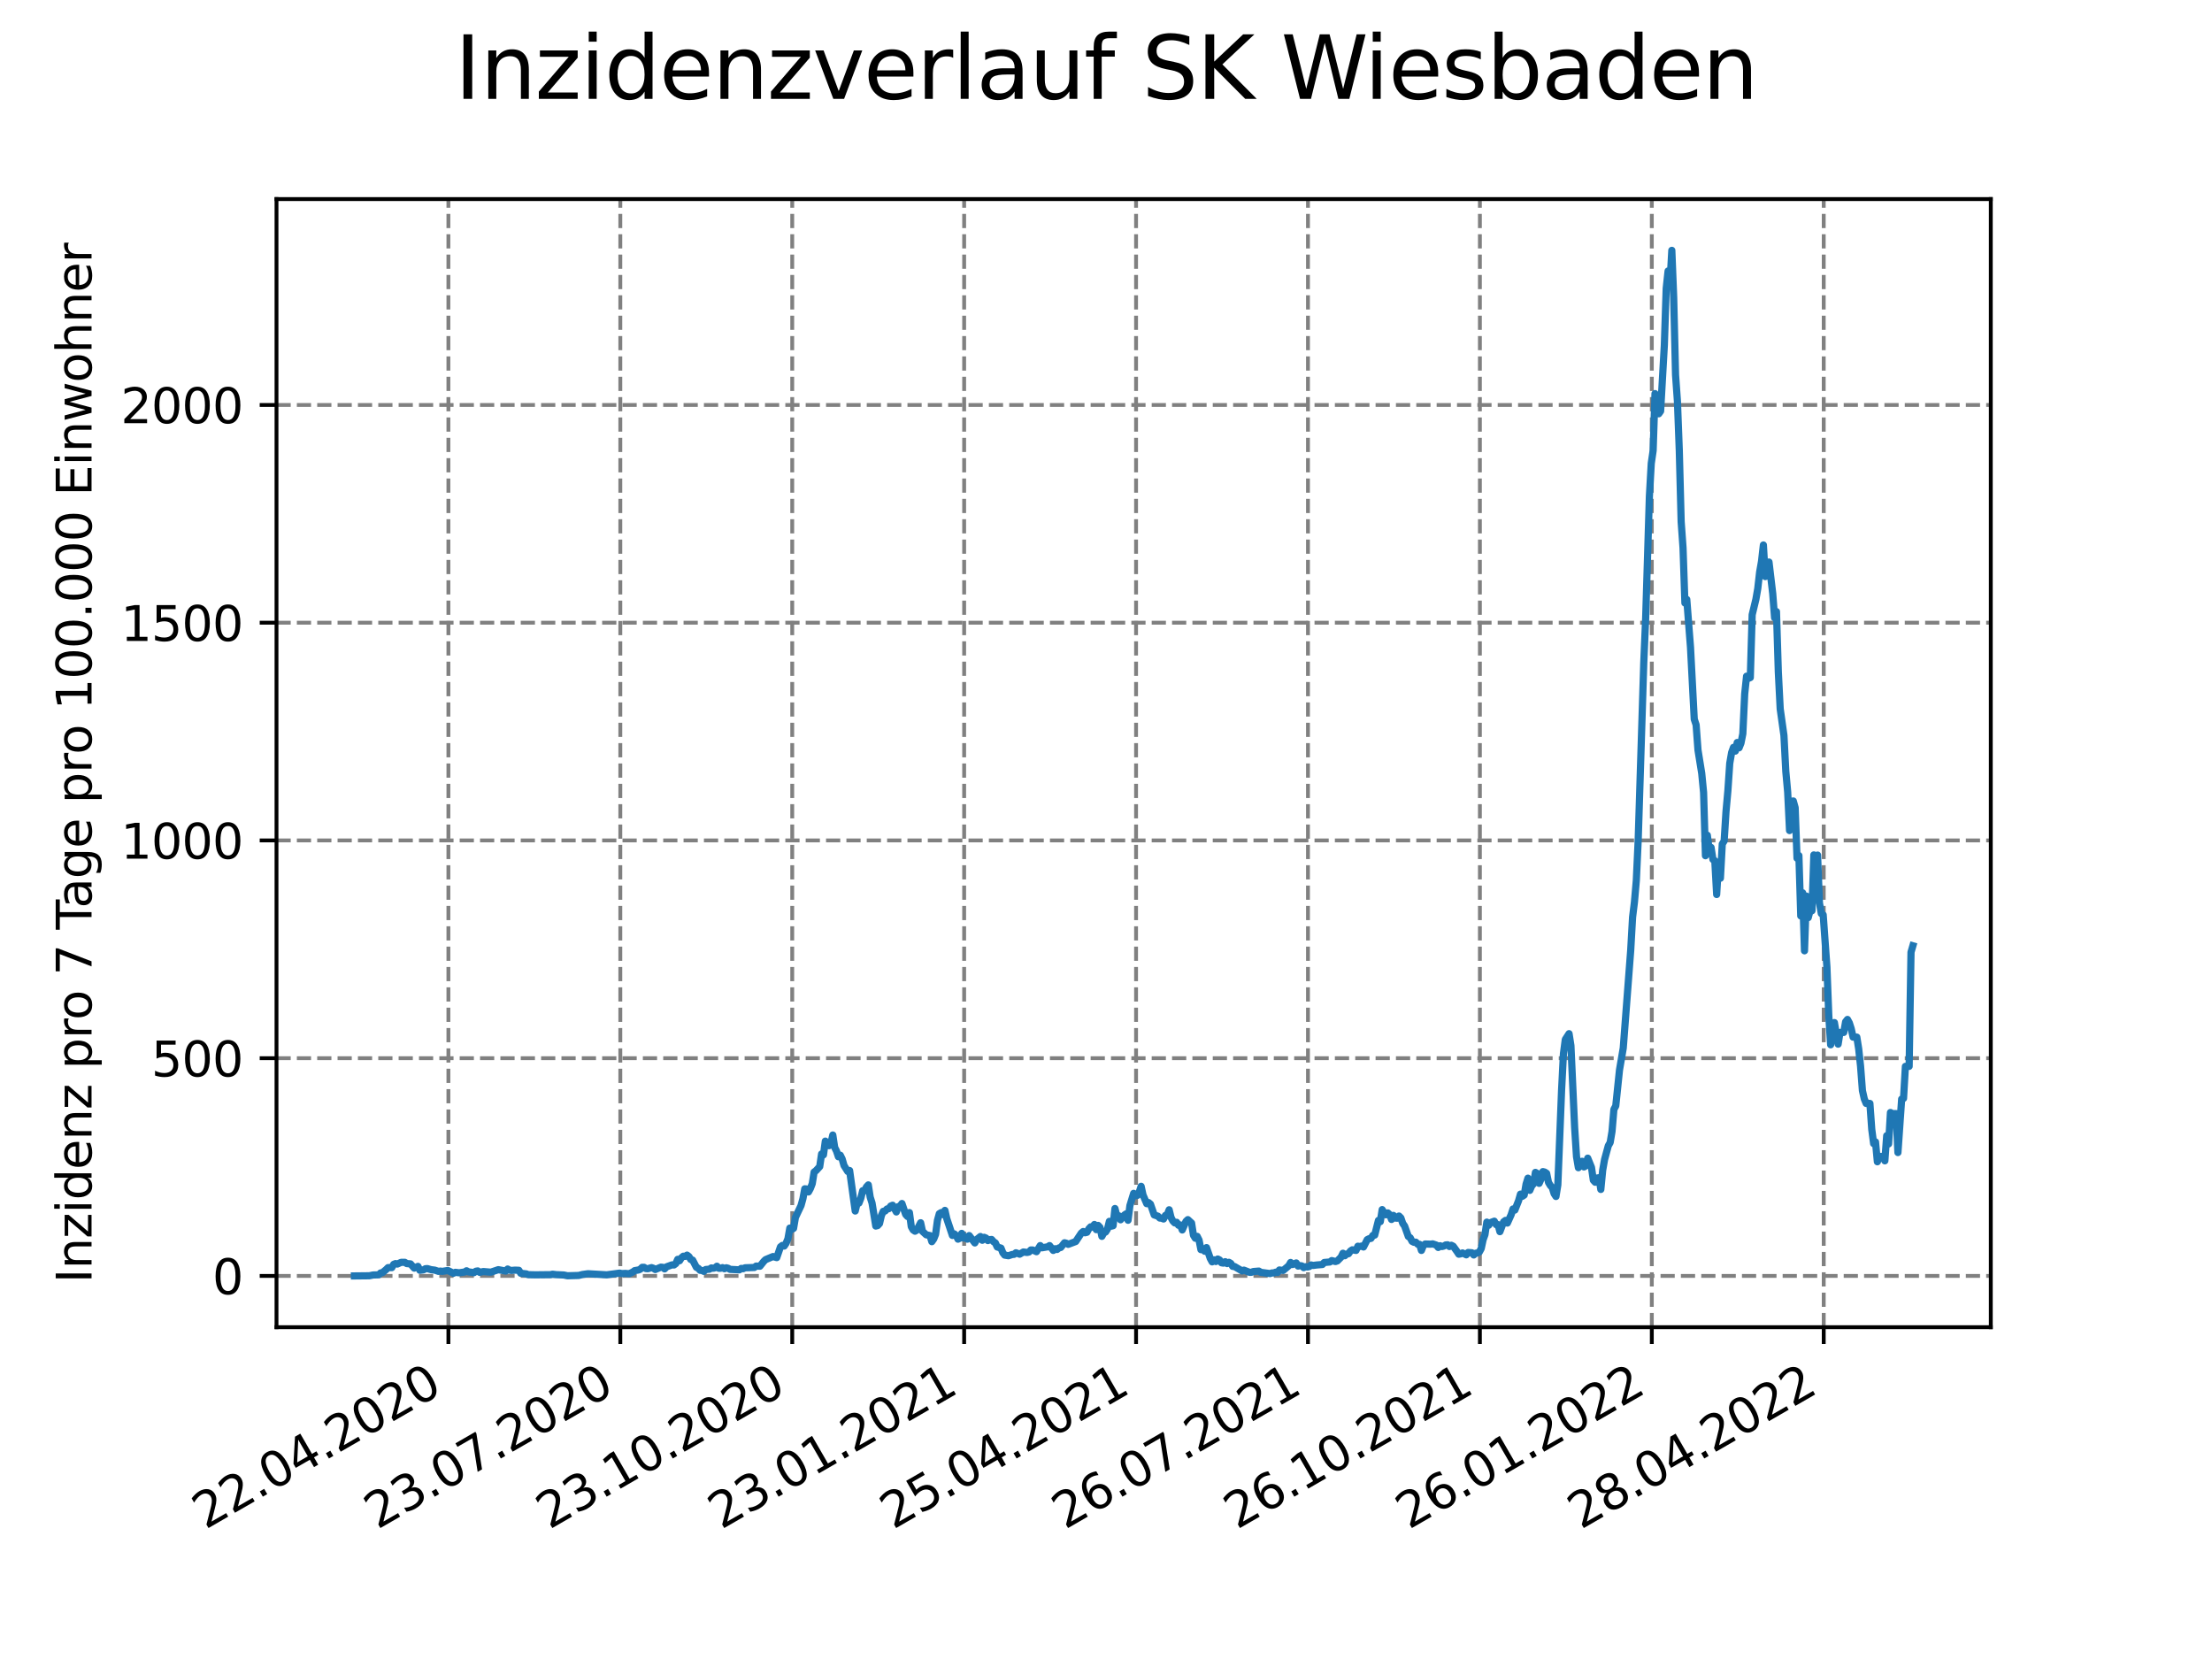 <?xml version="1.0" encoding="utf-8" standalone="no"?>
<!DOCTYPE svg PUBLIC "-//W3C//DTD SVG 1.1//EN"
  "http://www.w3.org/Graphics/SVG/1.1/DTD/svg11.dtd">
<svg xmlns:xlink="http://www.w3.org/1999/xlink" width="460.8pt" height="345.6pt" viewBox="0 0 460.8 345.6" xmlns="http://www.w3.org/2000/svg" version="1.1">
 <defs>
  <style type="text/css">*{stroke-linejoin: round; stroke-linecap: butt}</style>
 </defs>
 <g id="figure_1">
  <g id="patch_1">
   <path d="M 0 345.6 
L 460.8 345.6 
L 460.8 0 
L 0 0 
z
" style="fill: #ffffff"/>
  </g>
  <g id="axes_1">
   <g id="patch_2">
    <path d="M 57.6 276.48 
L 414.72 276.48 
L 414.72 41.472 
L 57.6 41.472 
z
" style="fill: #ffffff"/>
   </g>
   <g id="matplotlib.axis_1">
    <g id="xtick_1">
     <g id="line2d_1">
      <path d="M 93.41 276.48 
L 93.41 41.472 
" clip-path="url(#p6c7a03be8f)" style="fill: none; stroke-dasharray: 2.96,1.28; stroke-dashoffset: 0; stroke: #808080; stroke-width: 0.8"/>
     </g>
     <g id="line2d_2">
      <defs>
       <path id="m88299650de" d="M 0 0 
L 0 3.5 
" style="stroke: #000000; stroke-width: 0.8"/>
      </defs>
      <g>
       <use xlink:href="#m88299650de" x="93.41" y="276.48" style="stroke: #000000; stroke-width: 0.8"/>
      </g>
     </g>
     <g id="text_1">
      <!-- 22.04.2020 -->
      <g transform="translate(42.785 318.689)rotate(-30)scale(0.1 -0.1)">
       <defs>
        <path id="DejaVuSans-32" d="M 1228 531 
L 3431 531 
L 3431 0 
L 469 0 
L 469 531 
Q 828 903 1448 1529 
Q 2069 2156 2228 2338 
Q 2531 2678 2651 2914 
Q 2772 3150 2772 3378 
Q 2772 3750 2511 3984 
Q 2250 4219 1831 4219 
Q 1534 4219 1204 4116 
Q 875 4013 500 3803 
L 500 4441 
Q 881 4594 1212 4672 
Q 1544 4750 1819 4750 
Q 2544 4750 2975 4387 
Q 3406 4025 3406 3419 
Q 3406 3131 3298 2873 
Q 3191 2616 2906 2266 
Q 2828 2175 2409 1742 
Q 1991 1309 1228 531 
z
" transform="scale(0.016)"/>
        <path id="DejaVuSans-2e" d="M 684 794 
L 1344 794 
L 1344 0 
L 684 0 
L 684 794 
z
" transform="scale(0.016)"/>
        <path id="DejaVuSans-30" d="M 2034 4250 
Q 1547 4250 1301 3770 
Q 1056 3291 1056 2328 
Q 1056 1369 1301 889 
Q 1547 409 2034 409 
Q 2525 409 2770 889 
Q 3016 1369 3016 2328 
Q 3016 3291 2770 3770 
Q 2525 4250 2034 4250 
z
M 2034 4750 
Q 2819 4750 3233 4129 
Q 3647 3509 3647 2328 
Q 3647 1150 3233 529 
Q 2819 -91 2034 -91 
Q 1250 -91 836 529 
Q 422 1150 422 2328 
Q 422 3509 836 4129 
Q 1250 4750 2034 4750 
z
" transform="scale(0.016)"/>
        <path id="DejaVuSans-34" d="M 2419 4116 
L 825 1625 
L 2419 1625 
L 2419 4116 
z
M 2253 4666 
L 3047 4666 
L 3047 1625 
L 3713 1625 
L 3713 1100 
L 3047 1100 
L 3047 0 
L 2419 0 
L 2419 1100 
L 313 1100 
L 313 1709 
L 2253 4666 
z
" transform="scale(0.016)"/>
       </defs>
       <use xlink:href="#DejaVuSans-32"/>
       <use xlink:href="#DejaVuSans-32" x="63.623"/>
       <use xlink:href="#DejaVuSans-2e" x="127.246"/>
       <use xlink:href="#DejaVuSans-30" x="159.033"/>
       <use xlink:href="#DejaVuSans-34" x="222.656"/>
       <use xlink:href="#DejaVuSans-2e" x="286.279"/>
       <use xlink:href="#DejaVuSans-32" x="318.066"/>
       <use xlink:href="#DejaVuSans-30" x="381.689"/>
       <use xlink:href="#DejaVuSans-32" x="445.312"/>
       <use xlink:href="#DejaVuSans-30" x="508.936"/>
      </g>
     </g>
    </g>
    <g id="xtick_2">
     <g id="line2d_3">
      <path d="M 129.223 276.48 
L 129.223 41.472 
" clip-path="url(#p6c7a03be8f)" style="fill: none; stroke-dasharray: 2.96,1.28; stroke-dashoffset: 0; stroke: #808080; stroke-width: 0.8"/>
     </g>
     <g id="line2d_4">
      <g>
       <use xlink:href="#m88299650de" x="129.223" y="276.48" style="stroke: #000000; stroke-width: 0.8"/>
      </g>
     </g>
     <g id="text_2">
      <!-- 23.07.2020 -->
      <g transform="translate(78.598 318.689)rotate(-30)scale(0.1 -0.1)">
       <defs>
        <path id="DejaVuSans-33" d="M 2597 2516 
Q 3050 2419 3304 2112 
Q 3559 1806 3559 1356 
Q 3559 666 3084 287 
Q 2609 -91 1734 -91 
Q 1441 -91 1130 -33 
Q 819 25 488 141 
L 488 750 
Q 750 597 1062 519 
Q 1375 441 1716 441 
Q 2309 441 2620 675 
Q 2931 909 2931 1356 
Q 2931 1769 2642 2001 
Q 2353 2234 1838 2234 
L 1294 2234 
L 1294 2753 
L 1863 2753 
Q 2328 2753 2575 2939 
Q 2822 3125 2822 3475 
Q 2822 3834 2567 4026 
Q 2313 4219 1838 4219 
Q 1578 4219 1281 4162 
Q 984 4106 628 3988 
L 628 4550 
Q 988 4650 1302 4700 
Q 1616 4750 1894 4750 
Q 2613 4750 3031 4423 
Q 3450 4097 3450 3541 
Q 3450 3153 3228 2886 
Q 3006 2619 2597 2516 
z
" transform="scale(0.016)"/>
        <path id="DejaVuSans-37" d="M 525 4666 
L 3525 4666 
L 3525 4397 
L 1831 0 
L 1172 0 
L 2766 4134 
L 525 4134 
L 525 4666 
z
" transform="scale(0.016)"/>
       </defs>
       <use xlink:href="#DejaVuSans-32"/>
       <use xlink:href="#DejaVuSans-33" x="63.623"/>
       <use xlink:href="#DejaVuSans-2e" x="127.246"/>
       <use xlink:href="#DejaVuSans-30" x="159.033"/>
       <use xlink:href="#DejaVuSans-37" x="222.656"/>
       <use xlink:href="#DejaVuSans-2e" x="286.279"/>
       <use xlink:href="#DejaVuSans-32" x="318.066"/>
       <use xlink:href="#DejaVuSans-30" x="381.689"/>
       <use xlink:href="#DejaVuSans-32" x="445.312"/>
       <use xlink:href="#DejaVuSans-30" x="508.936"/>
      </g>
     </g>
    </g>
    <g id="xtick_3">
     <g id="line2d_5">
      <path d="M 165.036 276.48 
L 165.036 41.472 
" clip-path="url(#p6c7a03be8f)" style="fill: none; stroke-dasharray: 2.96,1.28; stroke-dashoffset: 0; stroke: #808080; stroke-width: 0.8"/>
     </g>
     <g id="line2d_6">
      <g>
       <use xlink:href="#m88299650de" x="165.036" y="276.48" style="stroke: #000000; stroke-width: 0.8"/>
      </g>
     </g>
     <g id="text_3">
      <!-- 23.10.2020 -->
      <g transform="translate(114.411 318.689)rotate(-30)scale(0.1 -0.1)">
       <defs>
        <path id="DejaVuSans-31" d="M 794 531 
L 1825 531 
L 1825 4091 
L 703 3866 
L 703 4441 
L 1819 4666 
L 2450 4666 
L 2450 531 
L 3481 531 
L 3481 0 
L 794 0 
L 794 531 
z
" transform="scale(0.016)"/>
       </defs>
       <use xlink:href="#DejaVuSans-32"/>
       <use xlink:href="#DejaVuSans-33" x="63.623"/>
       <use xlink:href="#DejaVuSans-2e" x="127.246"/>
       <use xlink:href="#DejaVuSans-31" x="159.033"/>
       <use xlink:href="#DejaVuSans-30" x="222.656"/>
       <use xlink:href="#DejaVuSans-2e" x="286.279"/>
       <use xlink:href="#DejaVuSans-32" x="318.066"/>
       <use xlink:href="#DejaVuSans-30" x="381.689"/>
       <use xlink:href="#DejaVuSans-32" x="445.312"/>
       <use xlink:href="#DejaVuSans-30" x="508.936"/>
      </g>
     </g>
    </g>
    <g id="xtick_4">
     <g id="line2d_7">
      <path d="M 200.85 276.48 
L 200.85 41.472 
" clip-path="url(#p6c7a03be8f)" style="fill: none; stroke-dasharray: 2.96,1.28; stroke-dashoffset: 0; stroke: #808080; stroke-width: 0.8"/>
     </g>
     <g id="line2d_8">
      <g>
       <use xlink:href="#m88299650de" x="200.85" y="276.48" style="stroke: #000000; stroke-width: 0.8"/>
      </g>
     </g>
     <g id="text_4">
      <!-- 23.01.2021 -->
      <g transform="translate(150.224 318.689)rotate(-30)scale(0.1 -0.1)">
       <use xlink:href="#DejaVuSans-32"/>
       <use xlink:href="#DejaVuSans-33" x="63.623"/>
       <use xlink:href="#DejaVuSans-2e" x="127.246"/>
       <use xlink:href="#DejaVuSans-30" x="159.033"/>
       <use xlink:href="#DejaVuSans-31" x="222.656"/>
       <use xlink:href="#DejaVuSans-2e" x="286.279"/>
       <use xlink:href="#DejaVuSans-32" x="318.066"/>
       <use xlink:href="#DejaVuSans-30" x="381.689"/>
       <use xlink:href="#DejaVuSans-32" x="445.312"/>
       <use xlink:href="#DejaVuSans-31" x="508.936"/>
      </g>
     </g>
    </g>
    <g id="xtick_5">
     <g id="line2d_9">
      <path d="M 236.663 276.48 
L 236.663 41.472 
" clip-path="url(#p6c7a03be8f)" style="fill: none; stroke-dasharray: 2.96,1.28; stroke-dashoffset: 0; stroke: #808080; stroke-width: 0.8"/>
     </g>
     <g id="line2d_10">
      <g>
       <use xlink:href="#m88299650de" x="236.663" y="276.48" style="stroke: #000000; stroke-width: 0.8"/>
      </g>
     </g>
     <g id="text_5">
      <!-- 25.04.2021 -->
      <g transform="translate(186.038 318.689)rotate(-30)scale(0.1 -0.1)">
       <defs>
        <path id="DejaVuSans-35" d="M 691 4666 
L 3169 4666 
L 3169 4134 
L 1269 4134 
L 1269 2991 
Q 1406 3038 1543 3061 
Q 1681 3084 1819 3084 
Q 2600 3084 3056 2656 
Q 3513 2228 3513 1497 
Q 3513 744 3044 326 
Q 2575 -91 1722 -91 
Q 1428 -91 1123 -41 
Q 819 9 494 109 
L 494 744 
Q 775 591 1075 516 
Q 1375 441 1709 441 
Q 2250 441 2565 725 
Q 2881 1009 2881 1497 
Q 2881 1984 2565 2268 
Q 2250 2553 1709 2553 
Q 1456 2553 1204 2497 
Q 953 2441 691 2322 
L 691 4666 
z
" transform="scale(0.016)"/>
       </defs>
       <use xlink:href="#DejaVuSans-32"/>
       <use xlink:href="#DejaVuSans-35" x="63.623"/>
       <use xlink:href="#DejaVuSans-2e" x="127.246"/>
       <use xlink:href="#DejaVuSans-30" x="159.033"/>
       <use xlink:href="#DejaVuSans-34" x="222.656"/>
       <use xlink:href="#DejaVuSans-2e" x="286.279"/>
       <use xlink:href="#DejaVuSans-32" x="318.066"/>
       <use xlink:href="#DejaVuSans-30" x="381.689"/>
       <use xlink:href="#DejaVuSans-32" x="445.312"/>
       <use xlink:href="#DejaVuSans-31" x="508.936"/>
      </g>
     </g>
    </g>
    <g id="xtick_6">
     <g id="line2d_11">
      <path d="M 272.476 276.48 
L 272.476 41.472 
" clip-path="url(#p6c7a03be8f)" style="fill: none; stroke-dasharray: 2.96,1.28; stroke-dashoffset: 0; stroke: #808080; stroke-width: 0.8"/>
     </g>
     <g id="line2d_12">
      <g>
       <use xlink:href="#m88299650de" x="272.476" y="276.48" style="stroke: #000000; stroke-width: 0.8"/>
      </g>
     </g>
     <g id="text_6">
      <!-- 26.07.2021 -->
      <g transform="translate(221.851 318.689)rotate(-30)scale(0.1 -0.1)">
       <defs>
        <path id="DejaVuSans-36" d="M 2113 2584 
Q 1688 2584 1439 2293 
Q 1191 2003 1191 1497 
Q 1191 994 1439 701 
Q 1688 409 2113 409 
Q 2538 409 2786 701 
Q 3034 994 3034 1497 
Q 3034 2003 2786 2293 
Q 2538 2584 2113 2584 
z
M 3366 4563 
L 3366 3988 
Q 3128 4100 2886 4159 
Q 2644 4219 2406 4219 
Q 1781 4219 1451 3797 
Q 1122 3375 1075 2522 
Q 1259 2794 1537 2939 
Q 1816 3084 2150 3084 
Q 2853 3084 3261 2657 
Q 3669 2231 3669 1497 
Q 3669 778 3244 343 
Q 2819 -91 2113 -91 
Q 1303 -91 875 529 
Q 447 1150 447 2328 
Q 447 3434 972 4092 
Q 1497 4750 2381 4750 
Q 2619 4750 2861 4703 
Q 3103 4656 3366 4563 
z
" transform="scale(0.016)"/>
       </defs>
       <use xlink:href="#DejaVuSans-32"/>
       <use xlink:href="#DejaVuSans-36" x="63.623"/>
       <use xlink:href="#DejaVuSans-2e" x="127.246"/>
       <use xlink:href="#DejaVuSans-30" x="159.033"/>
       <use xlink:href="#DejaVuSans-37" x="222.656"/>
       <use xlink:href="#DejaVuSans-2e" x="286.279"/>
       <use xlink:href="#DejaVuSans-32" x="318.066"/>
       <use xlink:href="#DejaVuSans-30" x="381.689"/>
       <use xlink:href="#DejaVuSans-32" x="445.312"/>
       <use xlink:href="#DejaVuSans-31" x="508.936"/>
      </g>
     </g>
    </g>
    <g id="xtick_7">
     <g id="line2d_13">
      <path d="M 308.289 276.48 
L 308.289 41.472 
" clip-path="url(#p6c7a03be8f)" style="fill: none; stroke-dasharray: 2.96,1.28; stroke-dashoffset: 0; stroke: #808080; stroke-width: 0.8"/>
     </g>
     <g id="line2d_14">
      <g>
       <use xlink:href="#m88299650de" x="308.289" y="276.48" style="stroke: #000000; stroke-width: 0.8"/>
      </g>
     </g>
     <g id="text_7">
      <!-- 26.10.2021 -->
      <g transform="translate(257.664 318.689)rotate(-30)scale(0.1 -0.1)">
       <use xlink:href="#DejaVuSans-32"/>
       <use xlink:href="#DejaVuSans-36" x="63.623"/>
       <use xlink:href="#DejaVuSans-2e" x="127.246"/>
       <use xlink:href="#DejaVuSans-31" x="159.033"/>
       <use xlink:href="#DejaVuSans-30" x="222.656"/>
       <use xlink:href="#DejaVuSans-2e" x="286.279"/>
       <use xlink:href="#DejaVuSans-32" x="318.066"/>
       <use xlink:href="#DejaVuSans-30" x="381.689"/>
       <use xlink:href="#DejaVuSans-32" x="445.312"/>
       <use xlink:href="#DejaVuSans-31" x="508.936"/>
      </g>
     </g>
    </g>
    <g id="xtick_8">
     <g id="line2d_15">
      <path d="M 344.102 276.48 
L 344.102 41.472 
" clip-path="url(#p6c7a03be8f)" style="fill: none; stroke-dasharray: 2.96,1.28; stroke-dashoffset: 0; stroke: #808080; stroke-width: 0.8"/>
     </g>
     <g id="line2d_16">
      <g>
       <use xlink:href="#m88299650de" x="344.102" y="276.48" style="stroke: #000000; stroke-width: 0.8"/>
      </g>
     </g>
     <g id="text_8">
      <!-- 26.01.2022 -->
      <g transform="translate(293.477 318.689)rotate(-30)scale(0.1 -0.1)">
       <use xlink:href="#DejaVuSans-32"/>
       <use xlink:href="#DejaVuSans-36" x="63.623"/>
       <use xlink:href="#DejaVuSans-2e" x="127.246"/>
       <use xlink:href="#DejaVuSans-30" x="159.033"/>
       <use xlink:href="#DejaVuSans-31" x="222.656"/>
       <use xlink:href="#DejaVuSans-2e" x="286.279"/>
       <use xlink:href="#DejaVuSans-32" x="318.066"/>
       <use xlink:href="#DejaVuSans-30" x="381.689"/>
       <use xlink:href="#DejaVuSans-32" x="445.312"/>
       <use xlink:href="#DejaVuSans-32" x="508.936"/>
      </g>
     </g>
    </g>
    <g id="xtick_9">
     <g id="line2d_17">
      <path d="M 379.916 276.48 
L 379.916 41.472 
" clip-path="url(#p6c7a03be8f)" style="fill: none; stroke-dasharray: 2.96,1.28; stroke-dashoffset: 0; stroke: #808080; stroke-width: 0.8"/>
     </g>
     <g id="line2d_18">
      <g>
       <use xlink:href="#m88299650de" x="379.916" y="276.48" style="stroke: #000000; stroke-width: 0.8"/>
      </g>
     </g>
     <g id="text_9">
      <!-- 28.04.2022 -->
      <g transform="translate(329.29 318.689)rotate(-30)scale(0.1 -0.1)">
       <defs>
        <path id="DejaVuSans-38" d="M 2034 2216 
Q 1584 2216 1326 1975 
Q 1069 1734 1069 1313 
Q 1069 891 1326 650 
Q 1584 409 2034 409 
Q 2484 409 2743 651 
Q 3003 894 3003 1313 
Q 3003 1734 2745 1975 
Q 2488 2216 2034 2216 
z
M 1403 2484 
Q 997 2584 770 2862 
Q 544 3141 544 3541 
Q 544 4100 942 4425 
Q 1341 4750 2034 4750 
Q 2731 4750 3128 4425 
Q 3525 4100 3525 3541 
Q 3525 3141 3298 2862 
Q 3072 2584 2669 2484 
Q 3125 2378 3379 2068 
Q 3634 1759 3634 1313 
Q 3634 634 3220 271 
Q 2806 -91 2034 -91 
Q 1263 -91 848 271 
Q 434 634 434 1313 
Q 434 1759 690 2068 
Q 947 2378 1403 2484 
z
M 1172 3481 
Q 1172 3119 1398 2916 
Q 1625 2713 2034 2713 
Q 2441 2713 2670 2916 
Q 2900 3119 2900 3481 
Q 2900 3844 2670 4047 
Q 2441 4250 2034 4250 
Q 1625 4250 1398 4047 
Q 1172 3844 1172 3481 
z
" transform="scale(0.016)"/>
       </defs>
       <use xlink:href="#DejaVuSans-32"/>
       <use xlink:href="#DejaVuSans-38" x="63.623"/>
       <use xlink:href="#DejaVuSans-2e" x="127.246"/>
       <use xlink:href="#DejaVuSans-30" x="159.033"/>
       <use xlink:href="#DejaVuSans-34" x="222.656"/>
       <use xlink:href="#DejaVuSans-2e" x="286.279"/>
       <use xlink:href="#DejaVuSans-32" x="318.066"/>
       <use xlink:href="#DejaVuSans-30" x="381.689"/>
       <use xlink:href="#DejaVuSans-32" x="445.312"/>
       <use xlink:href="#DejaVuSans-32" x="508.936"/>
      </g>
     </g>
    </g>
   </g>
   <g id="matplotlib.axis_2">
    <g id="ytick_1">
     <g id="line2d_19">
      <path d="M 57.6 265.798 
L 414.72 265.798 
" clip-path="url(#p6c7a03be8f)" style="fill: none; stroke-dasharray: 2.96,1.28; stroke-dashoffset: 0; stroke: #808080; stroke-width: 0.8"/>
     </g>
     <g id="line2d_20">
      <defs>
       <path id="m000615e5e8" d="M 0 0 
L -3.5 0 
" style="stroke: #000000; stroke-width: 0.8"/>
      </defs>
      <g>
       <use xlink:href="#m000615e5e8" x="57.6" y="265.798" style="stroke: #000000; stroke-width: 0.8"/>
      </g>
     </g>
     <g id="text_10">
      <!-- 0 -->
      <g transform="translate(44.237 269.597)scale(0.1 -0.1)">
       <use xlink:href="#DejaVuSans-30"/>
      </g>
     </g>
    </g>
    <g id="ytick_2">
     <g id="line2d_21">
      <path d="M 57.6 220.438 
L 414.72 220.438 
" clip-path="url(#p6c7a03be8f)" style="fill: none; stroke-dasharray: 2.96,1.28; stroke-dashoffset: 0; stroke: #808080; stroke-width: 0.8"/>
     </g>
     <g id="line2d_22">
      <g>
       <use xlink:href="#m000615e5e8" x="57.6" y="220.438" style="stroke: #000000; stroke-width: 0.8"/>
      </g>
     </g>
     <g id="text_11">
      <!-- 500 -->
      <g transform="translate(31.512 224.237)scale(0.1 -0.1)">
       <use xlink:href="#DejaVuSans-35"/>
       <use xlink:href="#DejaVuSans-30" x="63.623"/>
       <use xlink:href="#DejaVuSans-30" x="127.246"/>
      </g>
     </g>
    </g>
    <g id="ytick_3">
     <g id="line2d_23">
      <path d="M 57.6 175.078 
L 414.72 175.078 
" clip-path="url(#p6c7a03be8f)" style="fill: none; stroke-dasharray: 2.96,1.28; stroke-dashoffset: 0; stroke: #808080; stroke-width: 0.8"/>
     </g>
     <g id="line2d_24">
      <g>
       <use xlink:href="#m000615e5e8" x="57.6" y="175.078" style="stroke: #000000; stroke-width: 0.8"/>
      </g>
     </g>
     <g id="text_12">
      <!-- 1000 -->
      <g transform="translate(25.15 178.877)scale(0.1 -0.1)">
       <use xlink:href="#DejaVuSans-31"/>
       <use xlink:href="#DejaVuSans-30" x="63.623"/>
       <use xlink:href="#DejaVuSans-30" x="127.246"/>
       <use xlink:href="#DejaVuSans-30" x="190.869"/>
      </g>
     </g>
    </g>
    <g id="ytick_4">
     <g id="line2d_25">
      <path d="M 57.6 129.718 
L 414.72 129.718 
" clip-path="url(#p6c7a03be8f)" style="fill: none; stroke-dasharray: 2.96,1.28; stroke-dashoffset: 0; stroke: #808080; stroke-width: 0.8"/>
     </g>
     <g id="line2d_26">
      <g>
       <use xlink:href="#m000615e5e8" x="57.6" y="129.718" style="stroke: #000000; stroke-width: 0.8"/>
      </g>
     </g>
     <g id="text_13">
      <!-- 1500 -->
      <g transform="translate(25.15 133.517)scale(0.1 -0.1)">
       <use xlink:href="#DejaVuSans-31"/>
       <use xlink:href="#DejaVuSans-35" x="63.623"/>
       <use xlink:href="#DejaVuSans-30" x="127.246"/>
       <use xlink:href="#DejaVuSans-30" x="190.869"/>
      </g>
     </g>
    </g>
    <g id="ytick_5">
     <g id="line2d_27">
      <path d="M 57.6 84.358 
L 414.72 84.358 
" clip-path="url(#p6c7a03be8f)" style="fill: none; stroke-dasharray: 2.96,1.28; stroke-dashoffset: 0; stroke: #808080; stroke-width: 0.8"/>
     </g>
     <g id="line2d_28">
      <g>
       <use xlink:href="#m000615e5e8" x="57.6" y="84.358" style="stroke: #000000; stroke-width: 0.8"/>
      </g>
     </g>
     <g id="text_14">
      <!-- 2000 -->
      <g transform="translate(25.15 88.157)scale(0.1 -0.1)">
       <use xlink:href="#DejaVuSans-32"/>
       <use xlink:href="#DejaVuSans-30" x="63.623"/>
       <use xlink:href="#DejaVuSans-30" x="127.246"/>
       <use xlink:href="#DejaVuSans-30" x="190.869"/>
      </g>
     </g>
    </g>
    <g id="text_15">
     <!-- Inzidenz pro 7 Tage pro 100.000 Einwohner -->
     <g transform="translate(19.07 267.301)rotate(-90)scale(0.1 -0.1)">
      <defs>
       <path id="DejaVuSans-49" d="M 628 4666 
L 1259 4666 
L 1259 0 
L 628 0 
L 628 4666 
z
" transform="scale(0.016)"/>
       <path id="DejaVuSans-6e" d="M 3513 2113 
L 3513 0 
L 2938 0 
L 2938 2094 
Q 2938 2591 2744 2837 
Q 2550 3084 2163 3084 
Q 1697 3084 1428 2787 
Q 1159 2491 1159 1978 
L 1159 0 
L 581 0 
L 581 3500 
L 1159 3500 
L 1159 2956 
Q 1366 3272 1645 3428 
Q 1925 3584 2291 3584 
Q 2894 3584 3203 3211 
Q 3513 2838 3513 2113 
z
" transform="scale(0.016)"/>
       <path id="DejaVuSans-7a" d="M 353 3500 
L 3084 3500 
L 3084 2975 
L 922 459 
L 3084 459 
L 3084 0 
L 275 0 
L 275 525 
L 2438 3041 
L 353 3041 
L 353 3500 
z
" transform="scale(0.016)"/>
       <path id="DejaVuSans-69" d="M 603 3500 
L 1178 3500 
L 1178 0 
L 603 0 
L 603 3500 
z
M 603 4863 
L 1178 4863 
L 1178 4134 
L 603 4134 
L 603 4863 
z
" transform="scale(0.016)"/>
       <path id="DejaVuSans-64" d="M 2906 2969 
L 2906 4863 
L 3481 4863 
L 3481 0 
L 2906 0 
L 2906 525 
Q 2725 213 2448 61 
Q 2172 -91 1784 -91 
Q 1150 -91 751 415 
Q 353 922 353 1747 
Q 353 2572 751 3078 
Q 1150 3584 1784 3584 
Q 2172 3584 2448 3432 
Q 2725 3281 2906 2969 
z
M 947 1747 
Q 947 1113 1208 752 
Q 1469 391 1925 391 
Q 2381 391 2643 752 
Q 2906 1113 2906 1747 
Q 2906 2381 2643 2742 
Q 2381 3103 1925 3103 
Q 1469 3103 1208 2742 
Q 947 2381 947 1747 
z
" transform="scale(0.016)"/>
       <path id="DejaVuSans-65" d="M 3597 1894 
L 3597 1613 
L 953 1613 
Q 991 1019 1311 708 
Q 1631 397 2203 397 
Q 2534 397 2845 478 
Q 3156 559 3463 722 
L 3463 178 
Q 3153 47 2828 -22 
Q 2503 -91 2169 -91 
Q 1331 -91 842 396 
Q 353 884 353 1716 
Q 353 2575 817 3079 
Q 1281 3584 2069 3584 
Q 2775 3584 3186 3129 
Q 3597 2675 3597 1894 
z
M 3022 2063 
Q 3016 2534 2758 2815 
Q 2500 3097 2075 3097 
Q 1594 3097 1305 2825 
Q 1016 2553 972 2059 
L 3022 2063 
z
" transform="scale(0.016)"/>
       <path id="DejaVuSans-20" transform="scale(0.016)"/>
       <path id="DejaVuSans-70" d="M 1159 525 
L 1159 -1331 
L 581 -1331 
L 581 3500 
L 1159 3500 
L 1159 2969 
Q 1341 3281 1617 3432 
Q 1894 3584 2278 3584 
Q 2916 3584 3314 3078 
Q 3713 2572 3713 1747 
Q 3713 922 3314 415 
Q 2916 -91 2278 -91 
Q 1894 -91 1617 61 
Q 1341 213 1159 525 
z
M 3116 1747 
Q 3116 2381 2855 2742 
Q 2594 3103 2138 3103 
Q 1681 3103 1420 2742 
Q 1159 2381 1159 1747 
Q 1159 1113 1420 752 
Q 1681 391 2138 391 
Q 2594 391 2855 752 
Q 3116 1113 3116 1747 
z
" transform="scale(0.016)"/>
       <path id="DejaVuSans-72" d="M 2631 2963 
Q 2534 3019 2420 3045 
Q 2306 3072 2169 3072 
Q 1681 3072 1420 2755 
Q 1159 2438 1159 1844 
L 1159 0 
L 581 0 
L 581 3500 
L 1159 3500 
L 1159 2956 
Q 1341 3275 1631 3429 
Q 1922 3584 2338 3584 
Q 2397 3584 2469 3576 
Q 2541 3569 2628 3553 
L 2631 2963 
z
" transform="scale(0.016)"/>
       <path id="DejaVuSans-6f" d="M 1959 3097 
Q 1497 3097 1228 2736 
Q 959 2375 959 1747 
Q 959 1119 1226 758 
Q 1494 397 1959 397 
Q 2419 397 2687 759 
Q 2956 1122 2956 1747 
Q 2956 2369 2687 2733 
Q 2419 3097 1959 3097 
z
M 1959 3584 
Q 2709 3584 3137 3096 
Q 3566 2609 3566 1747 
Q 3566 888 3137 398 
Q 2709 -91 1959 -91 
Q 1206 -91 779 398 
Q 353 888 353 1747 
Q 353 2609 779 3096 
Q 1206 3584 1959 3584 
z
" transform="scale(0.016)"/>
       <path id="DejaVuSans-54" d="M -19 4666 
L 3928 4666 
L 3928 4134 
L 2272 4134 
L 2272 0 
L 1638 0 
L 1638 4134 
L -19 4134 
L -19 4666 
z
" transform="scale(0.016)"/>
       <path id="DejaVuSans-61" d="M 2194 1759 
Q 1497 1759 1228 1600 
Q 959 1441 959 1056 
Q 959 750 1161 570 
Q 1363 391 1709 391 
Q 2188 391 2477 730 
Q 2766 1069 2766 1631 
L 2766 1759 
L 2194 1759 
z
M 3341 1997 
L 3341 0 
L 2766 0 
L 2766 531 
Q 2569 213 2275 61 
Q 1981 -91 1556 -91 
Q 1019 -91 701 211 
Q 384 513 384 1019 
Q 384 1609 779 1909 
Q 1175 2209 1959 2209 
L 2766 2209 
L 2766 2266 
Q 2766 2663 2505 2880 
Q 2244 3097 1772 3097 
Q 1472 3097 1187 3025 
Q 903 2953 641 2809 
L 641 3341 
Q 956 3463 1253 3523 
Q 1550 3584 1831 3584 
Q 2591 3584 2966 3190 
Q 3341 2797 3341 1997 
z
" transform="scale(0.016)"/>
       <path id="DejaVuSans-67" d="M 2906 1791 
Q 2906 2416 2648 2759 
Q 2391 3103 1925 3103 
Q 1463 3103 1205 2759 
Q 947 2416 947 1791 
Q 947 1169 1205 825 
Q 1463 481 1925 481 
Q 2391 481 2648 825 
Q 2906 1169 2906 1791 
z
M 3481 434 
Q 3481 -459 3084 -895 
Q 2688 -1331 1869 -1331 
Q 1566 -1331 1297 -1286 
Q 1028 -1241 775 -1147 
L 775 -588 
Q 1028 -725 1275 -790 
Q 1522 -856 1778 -856 
Q 2344 -856 2625 -561 
Q 2906 -266 2906 331 
L 2906 616 
Q 2728 306 2450 153 
Q 2172 0 1784 0 
Q 1141 0 747 490 
Q 353 981 353 1791 
Q 353 2603 747 3093 
Q 1141 3584 1784 3584 
Q 2172 3584 2450 3431 
Q 2728 3278 2906 2969 
L 2906 3500 
L 3481 3500 
L 3481 434 
z
" transform="scale(0.016)"/>
       <path id="DejaVuSans-45" d="M 628 4666 
L 3578 4666 
L 3578 4134 
L 1259 4134 
L 1259 2753 
L 3481 2753 
L 3481 2222 
L 1259 2222 
L 1259 531 
L 3634 531 
L 3634 0 
L 628 0 
L 628 4666 
z
" transform="scale(0.016)"/>
       <path id="DejaVuSans-77" d="M 269 3500 
L 844 3500 
L 1563 769 
L 2278 3500 
L 2956 3500 
L 3675 769 
L 4391 3500 
L 4966 3500 
L 4050 0 
L 3372 0 
L 2619 2869 
L 1863 0 
L 1184 0 
L 269 3500 
z
" transform="scale(0.016)"/>
       <path id="DejaVuSans-68" d="M 3513 2113 
L 3513 0 
L 2938 0 
L 2938 2094 
Q 2938 2591 2744 2837 
Q 2550 3084 2163 3084 
Q 1697 3084 1428 2787 
Q 1159 2491 1159 1978 
L 1159 0 
L 581 0 
L 581 4863 
L 1159 4863 
L 1159 2956 
Q 1366 3272 1645 3428 
Q 1925 3584 2291 3584 
Q 2894 3584 3203 3211 
Q 3513 2838 3513 2113 
z
" transform="scale(0.016)"/>
      </defs>
      <use xlink:href="#DejaVuSans-49"/>
      <use xlink:href="#DejaVuSans-6e" x="29.492"/>
      <use xlink:href="#DejaVuSans-7a" x="92.871"/>
      <use xlink:href="#DejaVuSans-69" x="145.361"/>
      <use xlink:href="#DejaVuSans-64" x="173.145"/>
      <use xlink:href="#DejaVuSans-65" x="236.621"/>
      <use xlink:href="#DejaVuSans-6e" x="298.145"/>
      <use xlink:href="#DejaVuSans-7a" x="361.523"/>
      <use xlink:href="#DejaVuSans-20" x="414.014"/>
      <use xlink:href="#DejaVuSans-70" x="445.801"/>
      <use xlink:href="#DejaVuSans-72" x="509.277"/>
      <use xlink:href="#DejaVuSans-6f" x="548.141"/>
      <use xlink:href="#DejaVuSans-20" x="609.322"/>
      <use xlink:href="#DejaVuSans-37" x="641.109"/>
      <use xlink:href="#DejaVuSans-20" x="704.732"/>
      <use xlink:href="#DejaVuSans-54" x="736.52"/>
      <use xlink:href="#DejaVuSans-61" x="781.104"/>
      <use xlink:href="#DejaVuSans-67" x="842.383"/>
      <use xlink:href="#DejaVuSans-65" x="905.859"/>
      <use xlink:href="#DejaVuSans-20" x="967.383"/>
      <use xlink:href="#DejaVuSans-70" x="999.17"/>
      <use xlink:href="#DejaVuSans-72" x="1062.646"/>
      <use xlink:href="#DejaVuSans-6f" x="1101.51"/>
      <use xlink:href="#DejaVuSans-20" x="1162.691"/>
      <use xlink:href="#DejaVuSans-31" x="1194.479"/>
      <use xlink:href="#DejaVuSans-30" x="1258.102"/>
      <use xlink:href="#DejaVuSans-30" x="1321.725"/>
      <use xlink:href="#DejaVuSans-2e" x="1385.348"/>
      <use xlink:href="#DejaVuSans-30" x="1417.135"/>
      <use xlink:href="#DejaVuSans-30" x="1480.758"/>
      <use xlink:href="#DejaVuSans-30" x="1544.381"/>
      <use xlink:href="#DejaVuSans-20" x="1608.004"/>
      <use xlink:href="#DejaVuSans-45" x="1639.791"/>
      <use xlink:href="#DejaVuSans-69" x="1702.975"/>
      <use xlink:href="#DejaVuSans-6e" x="1730.758"/>
      <use xlink:href="#DejaVuSans-77" x="1794.137"/>
      <use xlink:href="#DejaVuSans-6f" x="1875.924"/>
      <use xlink:href="#DejaVuSans-68" x="1937.105"/>
      <use xlink:href="#DejaVuSans-6e" x="2000.484"/>
      <use xlink:href="#DejaVuSans-65" x="2063.863"/>
      <use xlink:href="#DejaVuSans-72" x="2125.387"/>
     </g>
    </g>
   </g>
   <g id="line2d_29">
    <path d="M 73.833 265.798 
L 76.947 265.765 
L 77.725 265.602 
L 78.893 265.57 
L 79.283 265.179 
L 79.672 265.114 
L 80.45 264.462 
L 80.84 264.071 
L 81.618 264.071 
L 82.007 263.387 
L 82.397 263.224 
L 82.786 263.322 
L 83.565 262.964 
L 84.343 262.964 
L 84.732 263.224 
L 85.511 263.289 
L 86.289 264.169 
L 87.068 263.811 
L 87.457 264.625 
L 88.236 264.527 
L 88.625 264.299 
L 89.014 264.267 
L 89.793 264.495 
L 90.572 264.592 
L 91.35 264.853 
L 91.739 264.788 
L 92.129 264.853 
L 93.296 264.658 
L 94.464 265.244 
L 94.854 265.049 
L 95.632 265.146 
L 96.8 264.983 
L 97.189 264.723 
L 97.578 264.951 
L 98.746 265.114 
L 99.136 264.82 
L 99.525 264.755 
L 99.914 265.049 
L 100.693 264.886 
L 102.25 265.016 
L 103.807 264.495 
L 105.364 264.788 
L 105.753 264.364 
L 106.142 264.592 
L 106.532 264.658 
L 107.31 264.592 
L 108.089 264.625 
L 108.478 265.244 
L 109.646 265.374 
L 110.035 265.537 
L 111.592 265.57 
L 114.707 265.537 
L 115.096 265.439 
L 115.874 265.537 
L 117.431 265.602 
L 118.21 265.765 
L 120.546 265.7 
L 121.324 265.505 
L 122.492 265.342 
L 126.385 265.57 
L 129.11 265.211 
L 129.499 265.309 
L 130.277 265.277 
L 131.056 265.342 
L 131.835 264.983 
L 132.224 264.69 
L 133.002 264.56 
L 133.392 264.397 
L 133.781 264.006 
L 134.17 264.006 
L 134.559 264.267 
L 134.949 264.299 
L 135.727 264.071 
L 136.117 264.202 
L 136.506 264.462 
L 137.674 263.973 
L 138.063 264.006 
L 138.452 264.332 
L 138.841 263.908 
L 140.009 263.485 
L 140.399 263.517 
L 140.788 263.224 
L 141.177 262.345 
L 141.566 262.638 
L 141.956 262.019 
L 142.345 261.693 
L 142.734 261.726 
L 143.124 261.465 
L 143.513 261.758 
L 143.902 262.377 
L 144.291 262.507 
L 145.07 264.006 
L 145.459 264.202 
L 145.848 264.625 
L 146.238 264.658 
L 146.627 264.853 
L 147.016 264.462 
L 147.795 264.397 
L 148.184 264.136 
L 148.573 264.202 
L 148.963 264.104 
L 149.352 263.778 
L 149.741 264.202 
L 150.13 264.202 
L 150.52 264.071 
L 150.909 264.299 
L 151.298 264.104 
L 151.688 264.202 
L 152.077 264.43 
L 154.023 264.527 
L 154.412 264.234 
L 154.802 264.299 
L 155.191 264.104 
L 157.137 264.039 
L 157.527 263.745 
L 158.305 263.778 
L 159.084 262.801 
L 159.473 262.41 
L 160.641 261.921 
L 161.03 261.758 
L 161.809 261.986 
L 162.587 259.738 
L 162.976 259.445 
L 163.366 259.576 
L 163.755 258.989 
L 164.144 258.044 
L 164.534 255.829 
L 164.923 256.122 
L 165.312 255.894 
L 165.701 253.614 
L 166.869 251.138 
L 167.258 249.737 
L 167.648 247.652 
L 168.037 247.685 
L 168.426 248.304 
L 168.816 247.587 
L 169.205 246.577 
L 169.594 244.166 
L 169.983 243.873 
L 170.762 243.026 
L 171.151 240.387 
L 171.541 240.583 
L 171.93 237.716 
L 172.319 238.4 
L 172.708 238.661 
L 173.098 238.107 
L 173.487 236.445 
L 173.876 239.019 
L 174.265 239.801 
L 174.655 240.974 
L 175.044 240.648 
L 175.433 241.43 
L 175.823 242.798 
L 176.601 244.036 
L 176.99 243.841 
L 178.158 252.278 
L 178.547 250.682 
L 178.937 250.617 
L 179.326 249.607 
L 179.715 248.043 
L 180.105 248.076 
L 180.494 247.261 
L 180.883 246.838 
L 181.272 249.379 
L 181.662 250.617 
L 182.44 255.406 
L 182.829 255.308 
L 183.219 254.884 
L 183.608 253.223 
L 183.997 252.343 
L 184.387 252.278 
L 184.776 251.855 
L 185.165 251.789 
L 185.554 251.236 
L 185.944 251.073 
L 186.722 252.474 
L 187.111 251.366 
L 187.501 251.268 
L 187.89 250.714 
L 188.669 252.995 
L 189.058 253.418 
L 189.447 252.604 
L 189.836 255.536 
L 190.226 256.22 
L 190.615 256.481 
L 191.004 256.253 
L 191.783 254.721 
L 192.172 256.513 
L 192.951 257.23 
L 193.729 257.393 
L 194.118 258.663 
L 194.508 258.11 
L 194.897 257.132 
L 195.286 254.233 
L 195.675 252.832 
L 196.065 252.604 
L 196.454 253.027 
L 196.843 252.148 
L 197.233 253.874 
L 198.4 257.36 
L 198.79 257.034 
L 199.179 257.36 
L 199.568 258.142 
L 199.958 257.947 
L 200.347 256.937 
L 200.736 257.914 
L 201.125 257.653 
L 201.515 258.142 
L 201.904 257.393 
L 203.072 258.924 
L 203.461 258.207 
L 204.24 257.588 
L 204.629 258.37 
L 205.018 257.751 
L 205.407 257.914 
L 205.797 258.435 
L 206.186 258.24 
L 206.575 258.207 
L 206.964 258.663 
L 207.354 258.924 
L 207.743 259.771 
L 208.522 259.999 
L 208.911 260.976 
L 209.3 261.465 
L 210.079 261.595 
L 210.857 261.335 
L 211.246 261.302 
L 211.636 260.976 
L 212.414 261.27 
L 213.193 260.813 
L 213.971 260.911 
L 214.361 260.813 
L 214.75 260.39 
L 215.139 260.39 
L 215.918 260.748 
L 216.696 259.478 
L 217.086 259.934 
L 218.253 259.738 
L 218.643 259.478 
L 219.421 260.488 
L 219.81 260.129 
L 220.2 260.292 
L 220.589 259.966 
L 220.978 259.869 
L 221.757 258.891 
L 222.146 258.989 
L 222.535 259.217 
L 224.093 258.631 
L 224.871 257.458 
L 225.26 256.872 
L 225.65 256.546 
L 226.039 256.806 
L 226.428 256.709 
L 226.817 255.992 
L 227.207 255.568 
L 227.596 255.634 
L 227.985 255.08 
L 228.375 256.155 
L 228.764 255.275 
L 229.153 255.699 
L 229.542 257.556 
L 229.932 256.839 
L 230.321 256.644 
L 230.71 256.025 
L 231.099 254.428 
L 231.489 255.438 
L 231.878 255.34 
L 232.267 251.757 
L 232.657 253.288 
L 233.046 253.255 
L 233.435 254.102 
L 234.214 253.125 
L 234.603 252.865 
L 234.992 254.2 
L 235.381 251.138 
L 236.16 248.597 
L 236.549 249.086 
L 236.939 249.02 
L 237.328 248.304 
L 237.717 247.131 
L 238.106 248.923 
L 238.885 250.747 
L 239.274 250.519 
L 239.663 250.845 
L 240.442 253.093 
L 241.221 253.353 
L 241.61 253.744 
L 241.999 253.777 
L 242.388 253.94 
L 242.778 253.19 
L 243.167 253.027 
L 243.556 252.018 
L 243.945 253.614 
L 244.335 254.363 
L 244.724 254.754 
L 245.113 254.624 
L 245.503 255.243 
L 245.892 255.178 
L 246.281 256.22 
L 247.06 254.428 
L 247.449 254.07 
L 248.227 254.787 
L 248.617 257.328 
L 249.006 257.947 
L 249.395 257.556 
L 249.785 258.338 
L 250.174 260.325 
L 250.563 260.162 
L 250.952 260.651 
L 251.342 259.901 
L 252.12 262.149 
L 252.51 262.866 
L 252.899 262.442 
L 253.288 262.801 
L 253.677 262.279 
L 254.067 262.475 
L 254.456 263.061 
L 254.845 263.126 
L 255.234 262.833 
L 255.624 263.224 
L 256.013 262.964 
L 256.402 263.192 
L 256.792 263.811 
L 257.181 263.843 
L 258.738 264.755 
L 259.127 264.592 
L 260.295 265.049 
L 260.684 265.049 
L 261.074 264.886 
L 262.241 264.788 
L 262.631 265.049 
L 264.577 265.309 
L 264.966 265.179 
L 265.356 265.179 
L 265.745 265.016 
L 266.134 265.081 
L 266.523 264.56 
L 267.302 264.658 
L 268.47 263.68 
L 268.859 262.996 
L 269.248 263.42 
L 270.027 263.094 
L 270.416 263.745 
L 270.805 263.648 
L 271.195 263.713 
L 271.584 264.071 
L 271.973 263.876 
L 272.362 263.941 
L 272.752 263.843 
L 273.141 263.517 
L 273.53 263.615 
L 274.309 263.517 
L 275.477 263.42 
L 275.866 262.996 
L 277.034 262.898 
L 277.423 262.605 
L 278.202 262.801 
L 278.591 262.67 
L 279.369 261.889 
L 279.759 261.074 
L 280.148 261.595 
L 280.537 261.237 
L 280.927 261.172 
L 281.316 260.618 
L 281.705 260.357 
L 282.484 260.488 
L 282.873 259.608 
L 283.262 259.673 
L 283.651 259.576 
L 284.041 259.771 
L 284.819 258.24 
L 285.209 258.044 
L 285.598 257.979 
L 285.987 257.36 
L 286.376 257.295 
L 287.155 254.233 
L 287.544 254.493 
L 287.933 251.985 
L 288.323 252.636 
L 288.712 253.06 
L 289.101 252.669 
L 289.491 253.027 
L 289.88 254.037 
L 290.269 253.19 
L 290.658 253.744 
L 291.048 253.777 
L 291.437 253.321 
L 291.826 253.712 
L 292.215 254.852 
L 292.605 255.406 
L 293.383 257.588 
L 293.773 257.849 
L 294.162 258.598 
L 294.551 258.794 
L 294.94 258.761 
L 295.33 259.185 
L 295.719 259.217 
L 296.108 260.488 
L 296.497 259.51 
L 296.887 259.152 
L 298.055 259.185 
L 298.444 259.119 
L 299.222 259.38 
L 299.612 259.869 
L 300.001 259.51 
L 300.39 259.673 
L 300.779 259.576 
L 301.169 259.347 
L 301.558 259.315 
L 301.947 259.673 
L 302.337 259.413 
L 302.726 259.608 
L 303.504 260.683 
L 303.894 261.27 
L 304.283 261.204 
L 304.672 261.009 
L 305.451 261.4 
L 305.84 260.911 
L 306.619 260.976 
L 307.008 261.432 
L 307.397 261.074 
L 307.786 261.009 
L 308.176 260.813 
L 308.565 260.097 
L 308.954 258.272 
L 309.344 257.197 
L 309.733 254.591 
L 310.122 255.243 
L 310.511 254.689 
L 311.29 254.396 
L 311.679 255.112 
L 312.068 255.112 
L 312.458 256.578 
L 313.236 254.526 
L 313.626 254.233 
L 314.015 254.787 
L 314.793 253.06 
L 315.183 251.855 
L 315.572 252.083 
L 316.35 250.128 
L 316.74 248.76 
L 317.129 249.216 
L 317.518 248.955 
L 317.908 246.675 
L 318.297 245.437 
L 318.686 247.978 
L 319.075 247.066 
L 319.465 246.61 
L 319.854 244.231 
L 320.243 244.46 
L 320.632 246.512 
L 321.022 245.632 
L 321.411 244.069 
L 321.8 244.166 
L 322.19 244.427 
L 322.579 246.316 
L 322.968 246.968 
L 323.357 247.391 
L 323.747 248.662 
L 324.136 249.248 
L 324.525 246.838 
L 325.304 227.128 
L 325.693 219.505 
L 326.082 216.541 
L 326.861 215.335 
L 327.25 217.811 
L 328.029 234.947 
L 328.418 240.974 
L 328.807 243.254 
L 329.196 242.114 
L 329.586 241.918 
L 329.975 243.091 
L 330.364 242.863 
L 330.754 241.267 
L 331.532 243.189 
L 331.921 245.86 
L 332.311 246.284 
L 332.7 245.404 
L 333.089 245.339 
L 333.479 247.782 
L 333.868 243.775 
L 334.257 241.56 
L 335.036 238.693 
L 335.425 238.009 
L 335.814 235.696 
L 336.203 231.103 
L 336.593 230.386 
L 337.371 222.893 
L 338.15 218.332 
L 339.707 197.939 
L 340.096 191.065 
L 340.485 187.905 
L 340.875 183.409 
L 341.264 175.004 
L 342.432 137.963 
L 342.821 128.809 
L 343.6 103.366 
L 343.989 96.525 
L 344.378 93.853 
L 344.767 81.995 
L 345.157 85.253 
L 345.546 86.198 
L 345.935 85.644 
L 346.714 71.896 
L 347.103 60.071 
L 347.492 56.454 
L 347.882 59.093 
L 348.271 52.154 
L 348.66 61.927 
L 349.049 78.118 
L 349.439 83.592 
L 349.828 93.853 
L 350.217 108.676 
L 350.607 114.149 
L 350.996 125.617 
L 351.385 124.867 
L 352.164 134.869 
L 352.942 149.822 
L 353.331 150.994 
L 353.721 156.239 
L 354.499 161.094 
L 354.889 165.101 
L 355.278 178.262 
L 355.667 173.994 
L 356.056 176.959 
L 356.446 176.535 
L 356.835 179.044 
L 357.224 179.304 
L 357.613 186.341 
L 358.003 179.728 
L 358.392 182.953 
L 358.781 175.819 
L 359.171 175.2 
L 359.56 169.042 
L 359.949 164.742 
L 360.338 159.009 
L 360.728 156.761 
L 361.117 155.686 
L 361.506 156.468 
L 361.896 154.676 
L 362.285 155.783 
L 362.674 154.806 
L 363.063 152.851 
L 363.453 144.544 
L 363.842 140.863 
L 364.231 141.319 
L 364.62 141.156 
L 365.01 128.06 
L 365.788 124.835 
L 366.178 122.587 
L 366.567 119.166 
L 366.956 116.951 
L 367.345 113.53 
L 367.735 120.111 
L 368.124 117.146 
L 368.513 117.081 
L 369.292 123.662 
L 369.681 128.711 
L 370.07 127.408 
L 370.46 140.048 
L 370.849 147.672 
L 371.627 153.21 
L 372.017 160.703 
L 372.406 165.003 
L 372.795 173.017 
L 373.184 166.925 
L 373.574 166.86 
L 373.963 168.261 
L 374.352 178.783 
L 374.742 178.229 
L 375.131 190.804 
L 375.52 185.983 
L 375.909 198.069 
L 376.299 186.667 
L 376.688 191.163 
L 377.077 189.664 
L 377.466 189.729 
L 377.856 178.099 
L 378.245 184.191 
L 378.634 178.132 
L 379.024 188.1 
L 379.413 190.316 
L 379.802 190.576 
L 380.581 201.457 
L 380.97 211.589 
L 381.359 217.648 
L 381.748 213.283 
L 382.138 213.022 
L 382.916 217.518 
L 383.306 215.075 
L 384.084 215.075 
L 384.473 212.859 
L 384.863 212.371 
L 385.252 213.087 
L 385.641 214.293 
L 386.031 216.052 
L 386.809 216.052 
L 387.198 218.495 
L 387.588 222.111 
L 387.977 227.193 
L 388.366 228.92 
L 388.755 229.865 
L 389.534 229.865 
L 389.923 235.273 
L 390.313 238.237 
L 390.702 237.879 
L 391.091 242.016 
L 391.48 240.909 
L 392.259 240.909 
L 392.648 241.821 
L 393.037 236.576 
L 393.427 238.302 
L 393.816 231.754 
L 394.205 231.982 
L 394.984 231.982 
L 395.373 240.094 
L 396.152 228.953 
L 396.541 228.822 
L 396.93 222.144 
L 397.709 222.144 
L 398.098 198.362 
L 398.487 197.027 
L 398.487 197.027 
" clip-path="url(#p6c7a03be8f)" style="fill: none; stroke: #1f77b4; stroke-width: 1.5; stroke-linecap: square"/>
   </g>
   <g id="patch_3">
    <path d="M 57.6 276.48 
L 57.6 41.472 
" style="fill: none; stroke: #000000; stroke-width: 0.8; stroke-linejoin: miter; stroke-linecap: square"/>
   </g>
   <g id="patch_4">
    <path d="M 414.72 276.48 
L 414.72 41.472 
" style="fill: none; stroke: #000000; stroke-width: 0.8; stroke-linejoin: miter; stroke-linecap: square"/>
   </g>
   <g id="patch_5">
    <path d="M 57.6 276.48 
L 414.72 276.48 
" style="fill: none; stroke: #000000; stroke-width: 0.8; stroke-linejoin: miter; stroke-linecap: square"/>
   </g>
   <g id="patch_6">
    <path d="M 57.6 41.472 
L 414.72 41.472 
" style="fill: none; stroke: #000000; stroke-width: 0.8; stroke-linejoin: miter; stroke-linecap: square"/>
   </g>
  </g>
  <g id="text_16">
   <!-- Inzidenzverlauf SK Wiesbaden -->
   <g transform="translate(94.743 20.589)scale(0.18 -0.18)">
    <defs>
     <path id="DejaVuSans-76" d="M 191 3500 
L 800 3500 
L 1894 563 
L 2988 3500 
L 3597 3500 
L 2284 0 
L 1503 0 
L 191 3500 
z
" transform="scale(0.016)"/>
     <path id="DejaVuSans-6c" d="M 603 4863 
L 1178 4863 
L 1178 0 
L 603 0 
L 603 4863 
z
" transform="scale(0.016)"/>
     <path id="DejaVuSans-75" d="M 544 1381 
L 544 3500 
L 1119 3500 
L 1119 1403 
Q 1119 906 1312 657 
Q 1506 409 1894 409 
Q 2359 409 2629 706 
Q 2900 1003 2900 1516 
L 2900 3500 
L 3475 3500 
L 3475 0 
L 2900 0 
L 2900 538 
Q 2691 219 2414 64 
Q 2138 -91 1772 -91 
Q 1169 -91 856 284 
Q 544 659 544 1381 
z
M 1991 3584 
L 1991 3584 
z
" transform="scale(0.016)"/>
     <path id="DejaVuSans-66" d="M 2375 4863 
L 2375 4384 
L 1825 4384 
Q 1516 4384 1395 4259 
Q 1275 4134 1275 3809 
L 1275 3500 
L 2222 3500 
L 2222 3053 
L 1275 3053 
L 1275 0 
L 697 0 
L 697 3053 
L 147 3053 
L 147 3500 
L 697 3500 
L 697 3744 
Q 697 4328 969 4595 
Q 1241 4863 1831 4863 
L 2375 4863 
z
" transform="scale(0.016)"/>
     <path id="DejaVuSans-53" d="M 3425 4513 
L 3425 3897 
Q 3066 4069 2747 4153 
Q 2428 4238 2131 4238 
Q 1616 4238 1336 4038 
Q 1056 3838 1056 3469 
Q 1056 3159 1242 3001 
Q 1428 2844 1947 2747 
L 2328 2669 
Q 3034 2534 3370 2195 
Q 3706 1856 3706 1288 
Q 3706 609 3251 259 
Q 2797 -91 1919 -91 
Q 1588 -91 1214 -16 
Q 841 59 441 206 
L 441 856 
Q 825 641 1194 531 
Q 1563 422 1919 422 
Q 2459 422 2753 634 
Q 3047 847 3047 1241 
Q 3047 1584 2836 1778 
Q 2625 1972 2144 2069 
L 1759 2144 
Q 1053 2284 737 2584 
Q 422 2884 422 3419 
Q 422 4038 858 4394 
Q 1294 4750 2059 4750 
Q 2388 4750 2728 4690 
Q 3069 4631 3425 4513 
z
" transform="scale(0.016)"/>
     <path id="DejaVuSans-4b" d="M 628 4666 
L 1259 4666 
L 1259 2694 
L 3353 4666 
L 4166 4666 
L 1850 2491 
L 4331 0 
L 3500 0 
L 1259 2247 
L 1259 0 
L 628 0 
L 628 4666 
z
" transform="scale(0.016)"/>
     <path id="DejaVuSans-57" d="M 213 4666 
L 850 4666 
L 1831 722 
L 2809 4666 
L 3519 4666 
L 4500 722 
L 5478 4666 
L 6119 4666 
L 4947 0 
L 4153 0 
L 3169 4050 
L 2175 0 
L 1381 0 
L 213 4666 
z
" transform="scale(0.016)"/>
     <path id="DejaVuSans-73" d="M 2834 3397 
L 2834 2853 
Q 2591 2978 2328 3040 
Q 2066 3103 1784 3103 
Q 1356 3103 1142 2972 
Q 928 2841 928 2578 
Q 928 2378 1081 2264 
Q 1234 2150 1697 2047 
L 1894 2003 
Q 2506 1872 2764 1633 
Q 3022 1394 3022 966 
Q 3022 478 2636 193 
Q 2250 -91 1575 -91 
Q 1294 -91 989 -36 
Q 684 19 347 128 
L 347 722 
Q 666 556 975 473 
Q 1284 391 1588 391 
Q 1994 391 2212 530 
Q 2431 669 2431 922 
Q 2431 1156 2273 1281 
Q 2116 1406 1581 1522 
L 1381 1569 
Q 847 1681 609 1914 
Q 372 2147 372 2553 
Q 372 3047 722 3315 
Q 1072 3584 1716 3584 
Q 2034 3584 2315 3537 
Q 2597 3491 2834 3397 
z
" transform="scale(0.016)"/>
     <path id="DejaVuSans-62" d="M 3116 1747 
Q 3116 2381 2855 2742 
Q 2594 3103 2138 3103 
Q 1681 3103 1420 2742 
Q 1159 2381 1159 1747 
Q 1159 1113 1420 752 
Q 1681 391 2138 391 
Q 2594 391 2855 752 
Q 3116 1113 3116 1747 
z
M 1159 2969 
Q 1341 3281 1617 3432 
Q 1894 3584 2278 3584 
Q 2916 3584 3314 3078 
Q 3713 2572 3713 1747 
Q 3713 922 3314 415 
Q 2916 -91 2278 -91 
Q 1894 -91 1617 61 
Q 1341 213 1159 525 
L 1159 0 
L 581 0 
L 581 4863 
L 1159 4863 
L 1159 2969 
z
" transform="scale(0.016)"/>
    </defs>
    <use xlink:href="#DejaVuSans-49"/>
    <use xlink:href="#DejaVuSans-6e" x="29.492"/>
    <use xlink:href="#DejaVuSans-7a" x="92.871"/>
    <use xlink:href="#DejaVuSans-69" x="145.361"/>
    <use xlink:href="#DejaVuSans-64" x="173.145"/>
    <use xlink:href="#DejaVuSans-65" x="236.621"/>
    <use xlink:href="#DejaVuSans-6e" x="298.145"/>
    <use xlink:href="#DejaVuSans-7a" x="361.523"/>
    <use xlink:href="#DejaVuSans-76" x="414.014"/>
    <use xlink:href="#DejaVuSans-65" x="473.193"/>
    <use xlink:href="#DejaVuSans-72" x="534.717"/>
    <use xlink:href="#DejaVuSans-6c" x="575.83"/>
    <use xlink:href="#DejaVuSans-61" x="603.613"/>
    <use xlink:href="#DejaVuSans-75" x="664.893"/>
    <use xlink:href="#DejaVuSans-66" x="728.271"/>
    <use xlink:href="#DejaVuSans-20" x="763.477"/>
    <use xlink:href="#DejaVuSans-53" x="795.264"/>
    <use xlink:href="#DejaVuSans-4b" x="858.74"/>
    <use xlink:href="#DejaVuSans-20" x="924.316"/>
    <use xlink:href="#DejaVuSans-57" x="956.104"/>
    <use xlink:href="#DejaVuSans-69" x="1052.73"/>
    <use xlink:href="#DejaVuSans-65" x="1080.514"/>
    <use xlink:href="#DejaVuSans-73" x="1142.037"/>
    <use xlink:href="#DejaVuSans-62" x="1194.137"/>
    <use xlink:href="#DejaVuSans-61" x="1257.613"/>
    <use xlink:href="#DejaVuSans-64" x="1318.893"/>
    <use xlink:href="#DejaVuSans-65" x="1382.369"/>
    <use xlink:href="#DejaVuSans-6e" x="1443.893"/>
   </g>
  </g>
 </g>
 <defs>
  <clipPath id="p6c7a03be8f">
   <rect x="57.6" y="41.472" width="357.12" height="235.008"/>
  </clipPath>
 </defs>
</svg>
